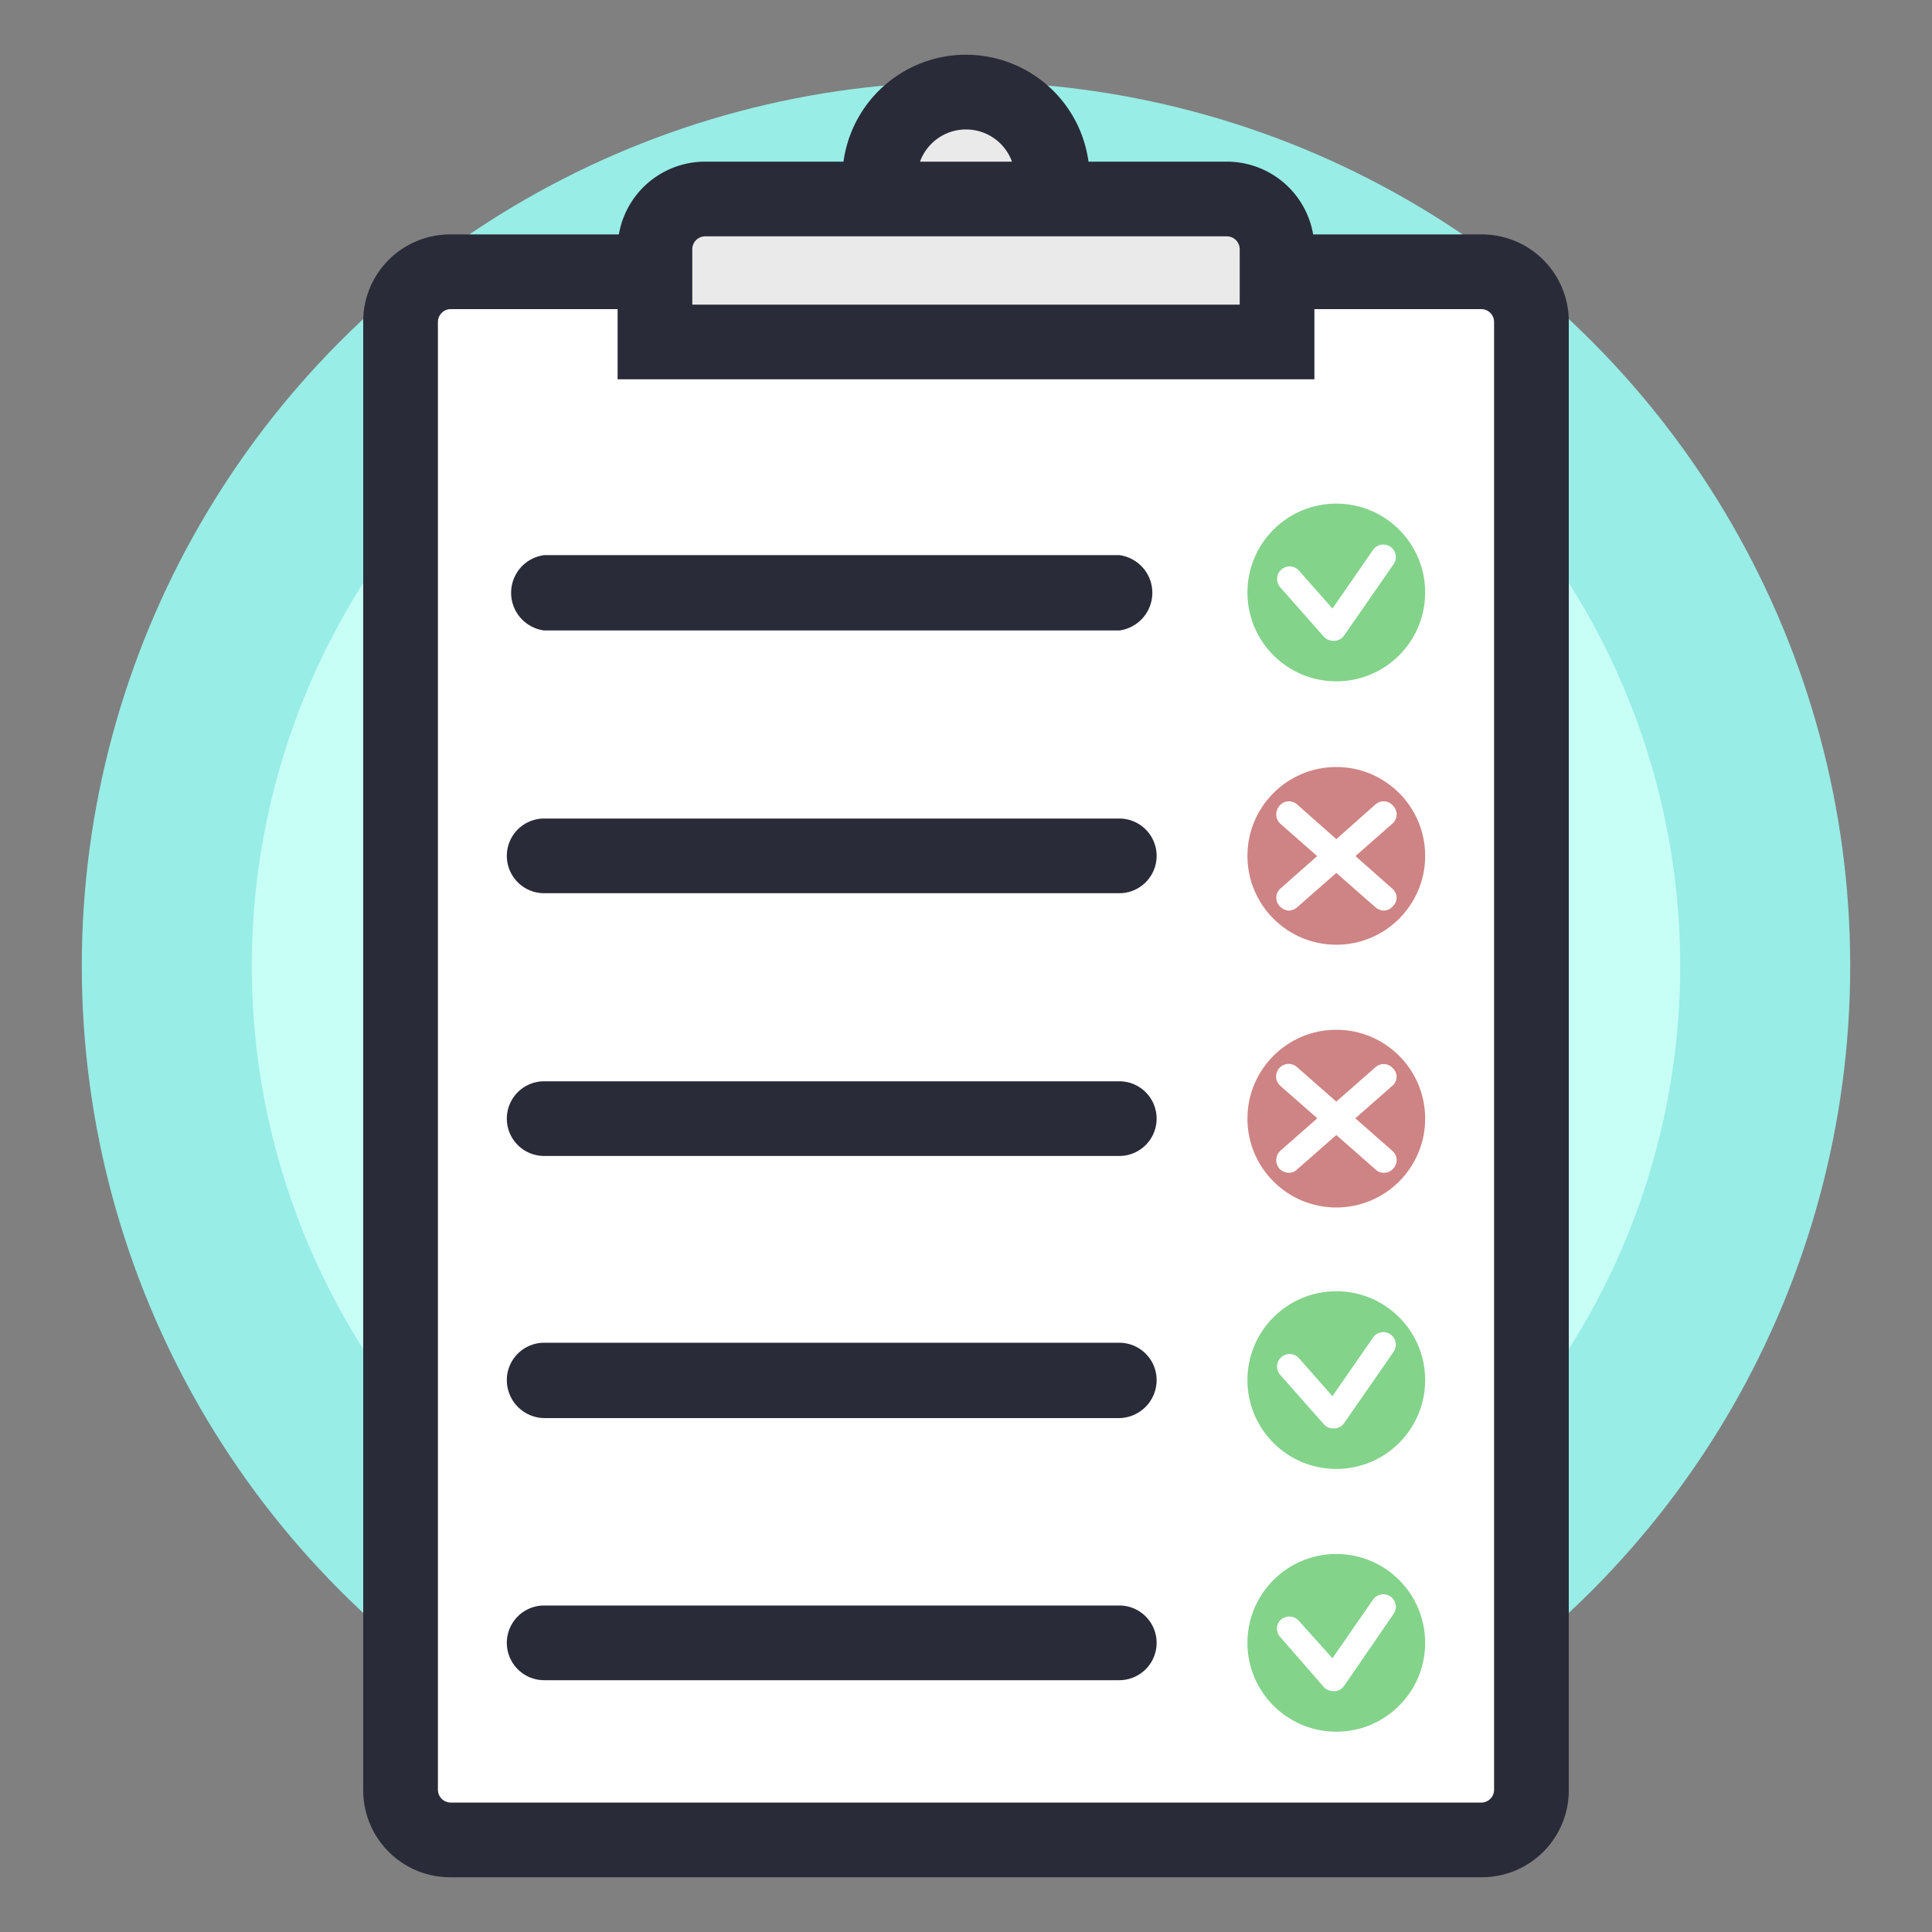 <svg id="Warstwa_1" data-name="Warstwa 1" xmlns="http://www.w3.org/2000/svg" width="300" height="300" viewBox="0 0 300 300">
  <rect x="0" y="0" width="300" height="300" fill="#808080" stroke="none"/>
  <g>
    <g>
      <circle cx="150" cy="150" r="137.3" fill="#98ede6"/>
      <circle cx="150" cy="150" r="110.9" fill="#c7fff6"/>
    </g>
    <g>
      <g>
        <rect x="62.2" y="42.2" width="175.7" height="243.46" rx="8" fill="#fff"/>
        <path d="M230.1,291.5H69.9a13.5,13.5,0,0,1-13.5-13.6V50A13.5,13.5,0,0,1,69.9,36.4H230.1A13.5,13.5,0,0,1,243.6,50V277.9A13.5,13.5,0,0,1,230.1,291.5ZM69.9,48A2,2,0,0,0,68,50V277.9a2,2,0,0,0,1.9,2H230.1a2,2,0,0,0,1.9-2V50a2,2,0,0,0-1.9-2Z" fill="#2a2b38"/>
      </g>
      <g>
        <circle cx="150" cy="27.7" r="13.4" fill="#eaeaea"/>
        <path d="M150,46.9a19.2,19.2,0,1,1,19.2-19.2A19.2,19.2,0,0,1,150,46.9Zm0-26.8a7.6,7.6,0,1,0,7.6,7.6A7.6,7.6,0,0,0,150,20.1Z" fill="#2a2b38"/>
      </g>
      <g>
        <path d="M109.7,30.9h80.5a8,8,0,0,1,8,8V53.1a0,0,0,0,1,0,0H101.7a0,0,0,0,1,0,0V38.9A8,8,0,0,1,109.7,30.9Z" fill="#eaeaea"/>
        <path d="M204.1,58.9H95.9V38.7a13.6,13.6,0,0,1,13.6-13.6h81a13.6,13.6,0,0,1,13.6,13.6ZM107.5,47.3h85V38.7a2,2,0,0,0-2-2h-81a2,2,0,0,0-2,2Z" fill="#2a2b38"/>
      </g>
      <g>
        <path d="M173.8,97.9H84.5a5.9,5.9,0,0,1,0-11.7h89.3a5.9,5.9,0,0,1,0,11.7Z" fill="#2a2b38"/>
        <g>
          <circle cx="207.5" cy="92" r="13.8" fill="#84d38b"/>
          <path d="M207.1,99.5a2,2,0,0,1-1.5-.6l-6.8-7.7a1.9,1.9,0,1,1,2.9-2.6l5.2,5.9,6.3-9.1a1.9,1.9,0,0,1,3.2,2.2l-7.7,11.1a1.9,1.9,0,0,1-1.5.8Z" fill="#fff"/>
        </g>
        <path d="M173.8,220.2H84.5a5.9,5.9,0,0,1-5.8-5.9,5.8,5.8,0,0,1,5.8-5.8h89.3a5.8,5.8,0,0,1,5.8,5.8A5.9,5.9,0,0,1,173.8,220.2Z" fill="#2a2b38"/>
        <g>
          <circle cx="207.5" cy="214.3" r="13.8" fill="#84d38b"/>
          <path d="M207.1,221.8a2,2,0,0,1-1.5-.6l-6.8-7.7a1.9,1.9,0,1,1,2.9-2.6l5.2,5.9,6.3-9.1a1.9,1.9,0,0,1,3.2,2.2L208.7,221a1.9,1.9,0,0,1-1.5.8Z" fill="#fff"/>
        </g>
        <path d="M173.8,260.9H84.5a5.8,5.8,0,0,1,0-11.6h89.3a5.8,5.8,0,0,1,0,11.6Z" fill="#2a2b38"/>
        <g>
          <circle cx="207.5" cy="255.1" r="13.8" fill="#84d38b"/>
          <path d="M207.1,262.6a2,2,0,0,1-1.5-.6l-6.8-7.8a1.9,1.9,0,0,1,.1-2.7,2,2,0,0,1,2.8.2l5.2,5.8,6.3-9.1a1.9,1.9,0,0,1,3.2,2.2l-7.7,11.2a1.9,1.9,0,0,1-1.5.8Z" fill="#fff"/>
        </g>
        <path d="M173.8,138.7H84.5a5.8,5.8,0,0,1,0-11.6h89.3a5.8,5.8,0,0,1,0,11.6Z" fill="#2a2b38"/>
        <g>
          <circle cx="207.5" cy="132.9" r="13.8" fill="#ce8484"/>
          <g>
            <path d="M214.9,141.4a2.1,2.1,0,0,1-1.3-.5l-14.8-13a2,2,0,0,1-.1-2.8,1.9,1.9,0,0,1,2.7-.2L216.2,138a1.8,1.8,0,0,1,.1,2.7A1.9,1.9,0,0,1,214.9,141.4Z" fill="#fff"/>
            <path d="M200.1,141.4a2.1,2.1,0,0,1-1.4-.7,1.9,1.9,0,0,1,.1-2.7l14.8-13.1a1.9,1.9,0,0,1,2.7.2,1.9,1.9,0,0,1-.1,2.8l-14.8,13A2.1,2.1,0,0,1,200.1,141.4Z" fill="#fff"/>
          </g>
        </g>
        <path d="M173.8,179.5H84.5a5.8,5.8,0,0,1,0-11.6h89.3a5.8,5.8,0,0,1,0,11.6Z" fill="#2a2b38"/>
        <g>
          <circle cx="207.5" cy="173.7" r="13.8" fill="#ce8484"/>
          <g>
            <path d="M214.9,182.1a1.7,1.7,0,0,1-1.3-.5l-14.8-13a1.9,1.9,0,0,1,2.6-2.9l14.8,13a1.9,1.9,0,0,1,.1,2.8A1.8,1.8,0,0,1,214.9,182.1Z" fill="#fff"/>
            <path d="M200.1,182.1a2,2,0,0,1-1.4-.6,2,2,0,0,1,.1-2.8l14.8-13a1.9,1.9,0,0,1,2.7.2,1.8,1.8,0,0,1-.1,2.7l-14.8,13A1.7,1.7,0,0,1,200.1,182.1Z" fill="#fff"/>
          </g>
        </g>
      </g>
    </g>
  </g>
</svg>
